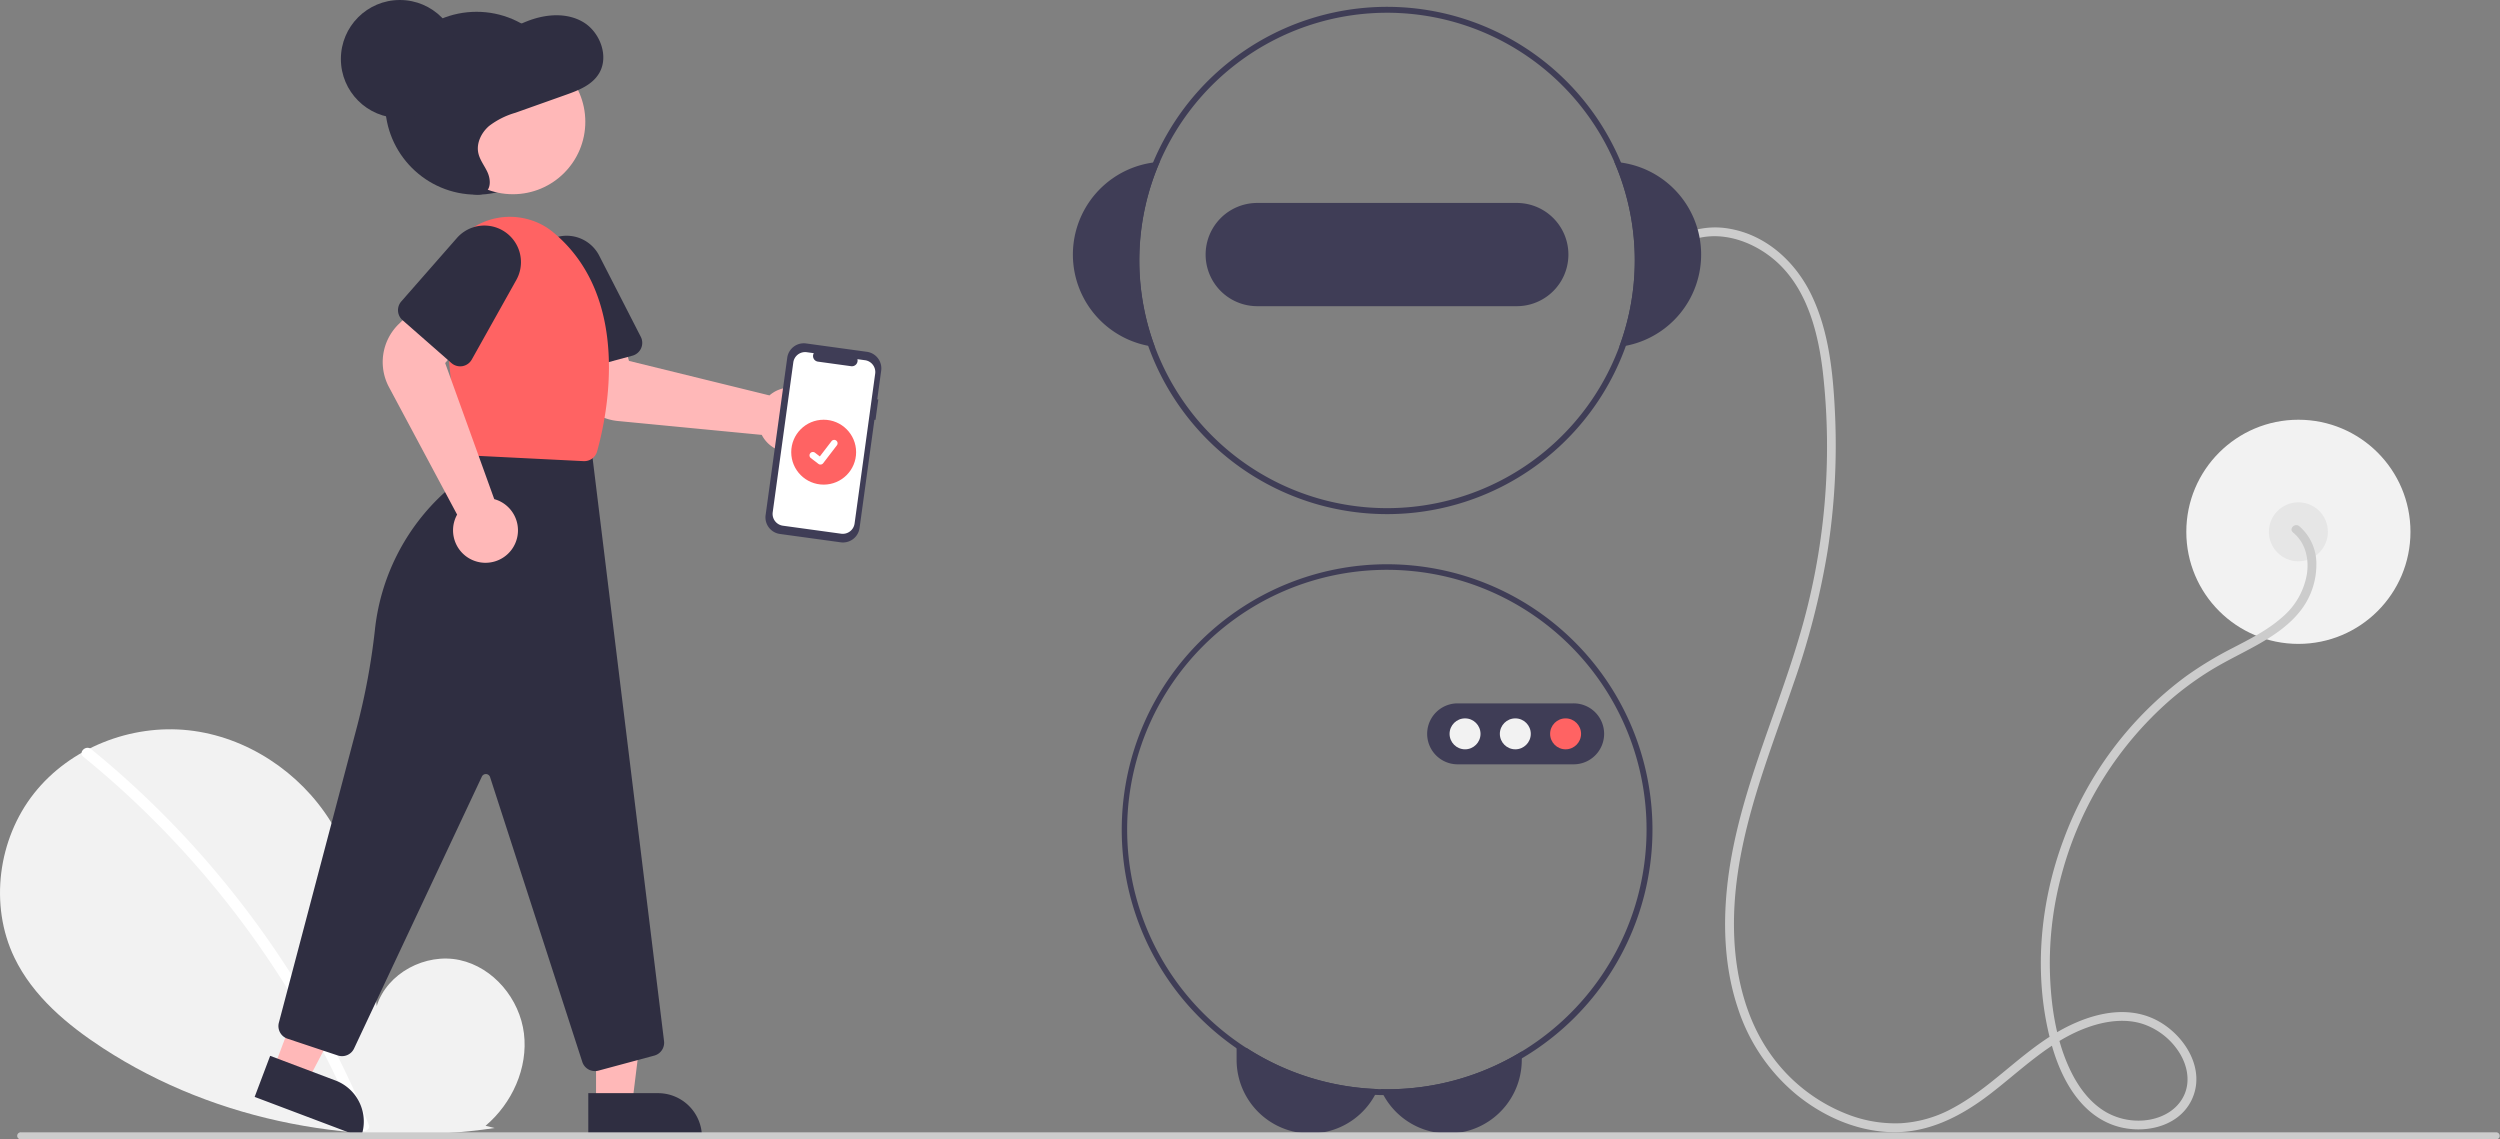 <svg xmlns="http://www.w3.org/2000/svg" width="709" height="323.114" viewBox="0 0 709 323.114"><rect x="0" y="0" width="709" height="323.114" fill="#808080" stroke="none"/><g transform="translate(-0.001)"><circle cx="31.785" cy="31.785" r="31.785" transform="translate(620.039 119.037)" fill="#f2f2f2"/><circle cx="8.365" cy="8.365" r="8.365" transform="translate(643.46 142.457)" fill="#e6e6e6"/><path d="M797.672,365.85c3.523,2.874,4.6,7.4,3.942,11.779a20.454,20.454,0,0,1-7.021,12.28c-4.19,3.724-9.3,6.241-14.232,8.818a103.513,103.513,0,0,0-13.028,7.908,100.966,100.966,0,0,0-34.7,46.256c-6.846,18.285-8.683,39.039-3.481,57.99,2.574,9.376,7.78,19.492,17.48,23.02,7.732,2.812,18.288,1,22.225-6.968,4.229-8.56-1.671-18.182-9.272-22.432-9.852-5.509-21.62-1.483-30.482,4.093-9.756,6.139-17.6,14.948-27.783,20.45A34.912,34.912,0,0,1,686.4,533.4a37.38,37.38,0,0,1-14.144-2.185,47.906,47.906,0,0,1-23.138-17.96c-6.469-9.4-9.365-20.932-9.893-32.225-1.182-25.266,8.8-48.9,16.807-72.335a221,221,0,0,0,9.635-37.523,194.4,194.4,0,0,0,2.129-38.8c-.53-11.471-1.661-23.466-6.724-33.943-4.452-9.212-12.588-16.752-22.874-18.653a22.816,22.816,0,0,0-13.751,1.58c-1.467.669-.193,2.833,1.267,2.167,9.1-4.153,19.862-.112,26.586,6.593,7.851,7.83,10.735,19.392,12.015,30.061a188.7,188.7,0,0,1-6.665,75.276c-6.982,23.715-17.964,46.441-20.5,71.288-1.156,11.338-.562,23.059,3.062,33.931A53,53,0,0,0,657,525.4c7.4,5.979,16.495,10.053,26.073,10.507,10.752.509,20.181-4.284,28.523-10.661,8.934-6.829,17.155-15.256,27.977-19.085,4.934-1.746,10.554-2.56,15.62-.88a19.6,19.6,0,0,1,10.416,8.375c2.2,3.659,3.012,8.233,1,12.163-1.888,3.7-5.573,5.833-9.561,6.564a18.552,18.552,0,0,1-12.316-2.093c-4.37-2.5-7.567-6.684-9.807-11.109-4.467-8.824-5.968-19.328-6.2-29.123a96.431,96.431,0,0,1,3.637-28.317,99.92,99.92,0,0,1,30.187-48.12,88.63,88.63,0,0,1,11.689-8.606c4.5-2.774,9.3-4.99,13.891-7.607,4.514-2.575,8.963-5.652,12.072-9.89A21.275,21.275,0,0,0,804.3,375.01a14.024,14.024,0,0,0-4.855-10.934c-1.241-1.013-3.027.753-1.774,1.774Z" transform="translate(-147.376 -214.85)" fill="#ccc"/><path d="M500.936,512.052a73.057,73.057,0,0,0,37.2,11.66,17.433,17.433,0,0,1-.795,1.64,20.887,20.887,0,0,1-39.263-9.929v-3.371Z" transform="translate(-147.376 -214.85)" fill="#3f3d56"/><path d="M578.952,513.039v2.384a20.879,20.879,0,0,1-39.213,10,17.451,17.451,0,0,1-.828-1.681c.611.017,1.213.025,1.824.025A73.163,73.163,0,0,0,578.952,513.039Z" transform="translate(-147.376 -214.85)" fill="#3f3d56"/><path d="M607.091,260.947c-.627-.092-1.263-.151-1.9-.192a70.247,70.247,0,0,1,1.4,52.454c.636-.075,1.263-.176,1.891-.293a26.35,26.35,0,0,0-1.389-51.969Z" transform="translate(-147.376 -214.85)" fill="#3f3d56"/><path d="M476.277,260.755c-.636.042-1.271.1-1.9.192a26.35,26.35,0,0,0-1.389,51.969c.627.117,1.255.217,1.891.293a70.247,70.247,0,0,1,1.4-52.454Z" transform="translate(-147.376 -214.85)" fill="#3f3d56"/><path d="M607.091,260.947a71.933,71.933,0,1,0,5.579,27.77,71.933,71.933,0,0,0-5.579-27.77Zm-.5,52.262A70.247,70.247,0,1,1,611,288.718,70.247,70.247,0,0,1,606.589,313.209Z" transform="translate(-147.376 -214.85)" fill="#3f3d56"/><path d="M577.539,272.407H503.93a14.638,14.638,0,1,0,0,29.276h73.608a14.638,14.638,0,0,0,0-29.276Z" transform="translate(-147.376 -214.85)" fill="#3f3d56"/><path d="M540.734,374.873a75.279,75.279,0,0,0-3.4,150.479c.795.042,1.6.067,2.4.067.335.017.661.017,1,.017a75.281,75.281,0,0,0,0-150.563Zm38.218,138.166a73.162,73.162,0,0,1-38.218,10.723c-.611,0-1.213-.008-1.824-.025q-.389,0-.778-.025a73.651,73.651,0,1,1,40.819-10.673Z" transform="translate(-147.376 -214.85)" fill="#3f3d56"/><path d="M593.571,431.612h-32.9a8.644,8.644,0,0,1,0-17.287h32.9a8.644,8.644,0,1,1,0,17.287Z" transform="translate(-147.376 -214.85)" fill="#3f3d56"/><circle cx="4.387" cy="4.387" r="4.387" transform="translate(411.101 203.733)" fill="#f2f2f2"/><circle cx="4.387" cy="4.387" r="4.387" transform="translate(425.358 203.733)" fill="#f2f2f2"/><circle cx="4.387" cy="4.387" r="4.387" transform="translate(439.615 203.733)" fill="#ff6363"/><path d="M285.079,534.125c7.522-6.356,12.091-16.4,10.893-26.171s-8.619-18.76-18.246-20.836-20.6,3.67-23.524,13.074c-1.609-18.13-3.463-37.019-13.1-52.459-8.728-13.98-23.845-23.983-40.228-25.773s-33.633,4.969-43.85,17.9-12.719,31.73-5.563,46.576c5.272,10.936,14.984,19.076,25.16,25.7,32.465,21.125,72.738,28.263,111.058,22.623Z" transform="translate(-147.376 -214.85)" fill="#f2f2f2"/><path d="M173.222,427.3a265.683,265.683,0,0,1,37.025,36.766,269.475,269.475,0,0,1,29.2,43.214,268.371,268.371,0,0,1,12.5,26.475c.751,1.84-2.237,2.641-2.98.821a263.713,263.713,0,0,0-24.1-45.591,265.375,265.375,0,0,0-32.317-39.923,264.74,264.74,0,0,0-21.519-19.576c-1.543-1.256.655-3.431,2.185-2.185Z" transform="translate(-147.376 -214.85)" fill="#fff"/><circle cx="25.93" cy="25.93" r="25.93" transform="translate(109.222 3.346)" fill="#2f2e41"/><path d="M379.238,339.073a9.018,9.018,0,0,1-1.8,1.985,9.2,9.2,0,0,1-13.573-2.089,8.566,8.566,0,0,1-.449-.784l-40.861-3.942a15.067,15.067,0,0,1-13.289-12.128l-2.319-12.227,15.947-2.481,2.862,9.794,39.839,9.786a8.768,8.768,0,0,1,.979-.745,9.2,9.2,0,0,1,12.663,12.832Z" transform="translate(-147.376 -214.85)" fill="#ffb8b8"/><path d="M326.736,315.722l-17.813,4.812a3.768,3.768,0,0,1-4.615-2.652l-6.239-23.1a10.371,10.371,0,0,1,19.242-7.434l11.794,23.02a3.764,3.764,0,0,1-2.368,5.35Z" transform="translate(-147.376 -214.85)" fill="#2f2e41"/><path d="M169.042,312.947H179.3l4.879-39.555H169.039Z" fill="#ffb8b8"/><path d="M314.22,524.867H346.45v12.452H326.673a12.452,12.452,0,0,1-12.452-12.452h0Z" transform="translate(513.318 847.321) rotate(179.997)" fill="#2f2e41"/><path d="M77.642,302.953l9.594,3.622,18.538-35.28-14.16-5.346Z" fill="#ffb8b8"/><path d="M220.76,519.578H252.99V532.03H233.212a12.452,12.452,0,0,1-12.452-12.452h0Z" transform="translate(125.371 886.531) rotate(-159.315)" fill="#2f2e41"/><path d="M316.094,518.609a3.762,3.762,0,0,1-3.576-2.6l-26.155-80.772a1.255,1.255,0,0,0-2.329-.148l-36.248,77.123a3.768,3.768,0,0,1-4.6,1.97l-14.276-4.759a3.771,3.771,0,0,1-2.449-4.532l22.2-84.1a191.62,191.62,0,0,0,5.022-27.124,61.488,61.488,0,0,1,19.838-39.211,28.611,28.611,0,0,0,9.005-17.116l.06-.421,32.516,5.134,20.6,168.069a3.781,3.781,0,0,1-2.758,4.092l-15.871,4.273a3.747,3.747,0,0,1-.983.13Z" transform="translate(-147.376 -214.85)" fill="#2f2e41"/><circle cx="20.544" cy="20.544" r="20.544" transform="translate(124.909 13.994)" fill="#ffb8b8"/><path d="M313.088,345.629c-.064,0-.129,0-.194,0l-32.233-1.612a3.743,3.743,0,0,1-3.557-3.375L272.7,297.7a19.382,19.382,0,0,1,24.529-20.635h0a18.8,18.8,0,0,1,6.9,3.548c22.675,18.621,15.364,52.361,12.583,62.258a3.749,3.749,0,0,1-3.621,2.756Z" transform="translate(-147.376 -214.85)" fill="#ff6363"/><path d="M285.045,374.458a9.02,9.02,0,0,1-2.65-.4,9.2,9.2,0,0,1-5.777-12.457,8.565,8.565,0,0,1,.4-.809l-19.352-36.2a15.067,15.067,0,0,1,2.737-17.782l8.895-8.7,10.9,11.9-6.569,7.807,13.92,38.589a8.769,8.769,0,0,1,1.162.4,9.2,9.2,0,0,1-3.669,17.651Z" transform="translate(-147.376 -214.85)" fill="#ffb8b8"/><path d="M275.406,317.813l-13.874-12.165a3.768,3.768,0,0,1-.348-5.312l15.773-17.988a10.371,10.371,0,0,1,16.848,11.9l-12.633,22.571a3.764,3.764,0,0,1-5.766.992Z" transform="translate(-147.376 -214.85)" fill="#2f2e41"/><path d="M279.609,269.344c1.874.665,4.172,1.251,5.647-.128,1.44-1.346,1.178-3.807.329-5.62s-2.164-3.426-2.567-5.4c-.578-2.828.917-5.766,3.05-7.61a22.565,22.565,0,0,1,7.441-3.744l14.381-5.112c3.56-1.265,7.4-2.752,9.388-6.082,2.882-4.819.247-11.706-4.481-14.518s-10.7-2.288-15.8-.311c-2.821,1.093-5.505,2.6-8.423,3.37-5.758,1.519-12.306.156-17.366,3.4-4.4,2.826-6.448,8.593-6.3,13.989s2.135,10.535,4.231,15.47a28.767,28.767,0,0,0,4.69,8.241c2.112,2.335,5.163,3.969,8.212,3.539Z" transform="translate(-147.376 -214.85)" fill="#2f2e41"/><circle cx="16.729" cy="16.729" r="16.729" transform="translate(96.675)" fill="#2f2e41"/><path d="M396.464,328.148l-.3-.041,1.118-8.133a4.751,4.751,0,0,0-4.06-5.354l-17.231-2.369a4.751,4.751,0,0,0-5.354,4.06l-6.133,44.617a4.751,4.751,0,0,0,4.06,5.354l17.231,2.369a4.751,4.751,0,0,0,5.354-4.06l4.22-30.7.3.041Z" transform="translate(-147.376 -214.85)" fill="#3f3d56"/><path d="M392.684,317.007l-2.145-.295a1.608,1.608,0,0,1-1.777,1.992l-9.416-1.294a1.608,1.608,0,0,1-1.173-2.4l-2-.275a3.384,3.384,0,0,0-3.814,2.892l-5.842,42.5a3.384,3.384,0,0,0,2.892,3.814l16.514,2.27a3.385,3.385,0,0,0,3.814-2.892h0l5.842-42.5a3.385,3.385,0,0,0-2.892-3.814Z" transform="translate(-147.376 -214.85)" fill="#fff"/><circle cx="9.201" cy="9.201" r="9.201" transform="translate(224.394 119.037)" fill="#ff6363"/><path d="M380.059,346.6a.955.955,0,0,1-.574-.191l-.01-.008-2.162-1.656a.961.961,0,0,1,1.169-1.525l1.4,1.074,3.31-4.316a.961.961,0,0,1,1.347-.178l-.021.028.021-.028a.962.962,0,0,1,.178,1.347l-3.893,5.077a.961.961,0,0,1-.764.375Z" transform="translate(-147.376 -214.85)" fill="#fff"/><path d="M855.381,537.964H153.345a1,1,0,1,1,0-1.992H855.381a1,1,0,0,1,0,1.992Z" transform="translate(-147.376 -214.85)" fill="#ccc"/></g></svg>